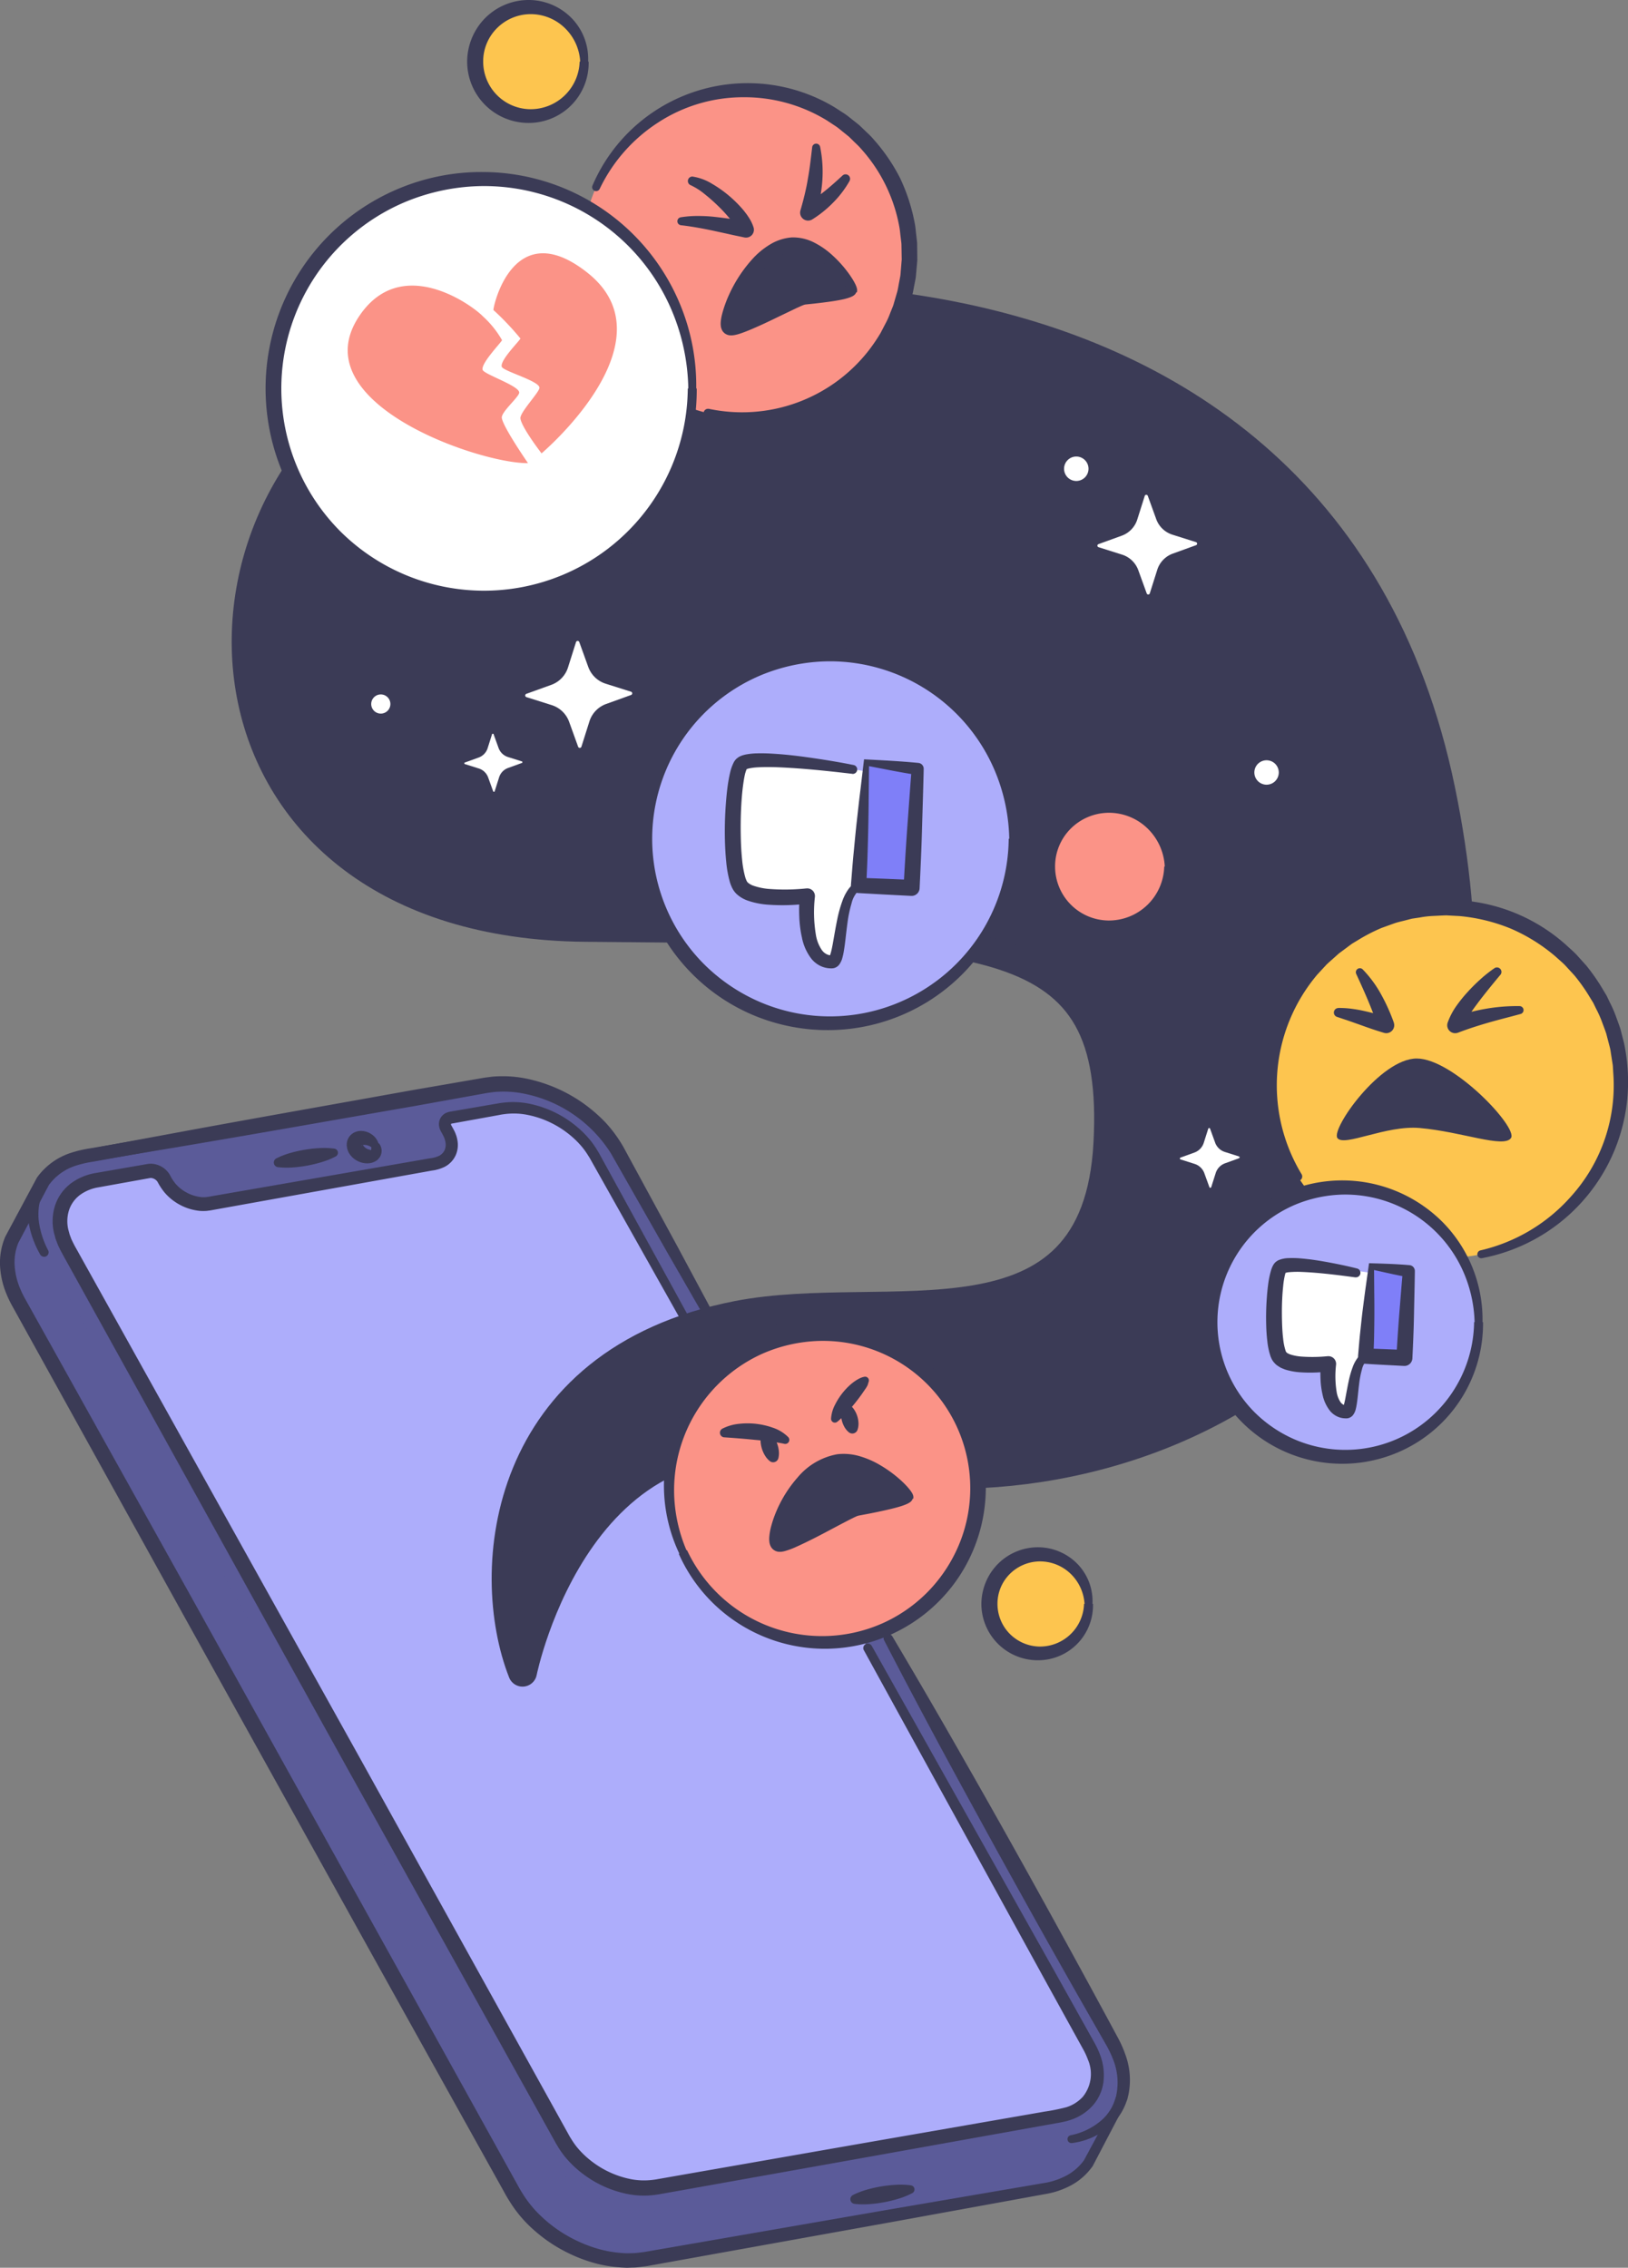 <svg id="Group_8810" data-name="Group 8810" xmlns="http://www.w3.org/2000/svg" xmlns:xlink="http://www.w3.org/1999/xlink" width="180.899" height="252.001" viewBox="0 0 180.899 252.001">
  <rect x="0" y="0" width="180.899" height="252.001" fill="#808080" stroke="none"/>
  <defs>
    <clipPath id="clip-path">
      <rect id="Rectangle_3304" data-name="Rectangle 3304" width="180.899" height="252.001" fill="none"/>
    </clipPath>
  </defs>
  <g id="Group_8809" data-name="Group 8809" clip-path="url(#clip-path)">
    <path id="Path_13466" data-name="Path 13466" d="M125.33,383.324l-3.391,6.383a7.091,7.091,0,0,1-4.76,2.818l-44.492,7.863c-5.313.939-11.87-2.344-14.643-7.333l-55-99.045a7.794,7.794,0,0,1-.732-6.892l0-.008,3.454-6.5a7.084,7.084,0,0,1,4.746-2.8l44.492-7.863c5.313-.939,11.87,2.344,14.644,7.333l55,99.045a7.73,7.73,0,0,1,.679,7" transform="translate(-1 -149.345)" fill="#5b5b99"/>
    <path id="Path_13467" data-name="Path 13467" d="M123.62,387.057,79.128,394.92c-5.313.939-11.869-2.344-14.642-7.333l-55-99.045c-2.774-4.989-.716-9.794,4.6-10.733l44.492-7.863c5.313-.939,11.868,2.344,14.642,7.333l55,99.045c2.774,4.988.716,9.794-4.6,10.733" transform="translate(-4.565 -149.346)" fill="#5b5b99"/>
    <path id="Path_13468" data-name="Path 13468" d="M74.3,281.046l55.03,99.092c1.965,3.534.507,6.937-3.256,7.6L81.2,395.67c-3.763.664-8.406-1.661-10.371-5.194L15.8,291.384c-1.965-3.533-.507-6.936,3.256-7.6l5.748-1.016a1.7,1.7,0,0,1,1.654.829l.215.386A4.974,4.974,0,0,0,31.5,286.4l25.044-4.426c1.751-.309,2.429-1.893,1.515-3.537l-.215-.387a.759.759,0,0,1,.519-1.212l5.566-.984c3.763-.664,8.406,1.661,10.371,5.193" transform="translate(-8.263 -152.641)" fill="#adadfb"/>
    <path id="Path_13469" data-name="Path 13469" d="M91.973,226.977s6.422-32.04,33.445-23.945S207.82,195.606,194,128.9,100.852,70.448,78.8,82.751c-27.078,15.109-24.625,61.041,20.16,61.458s59.33-.118,58.056,23.988-24.422,15.851-41.169,19.115c-26.286,5.124-28.288,28.445-23.876,39.665" transform="translate(-33.911 -41.155)" fill="#3b3b56"/>
    <path id="Path_13470" data-name="Path 13470" d="M91.973,226.977s6.422-32.04,33.445-23.945S207.82,195.606,194,128.9,100.852,70.448,78.8,82.751c-27.078,15.109-24.625,61.041,20.16,61.458s59.33-.118,58.056,23.988-24.422,15.851-41.169,19.115C89.563,192.437,87.561,215.758,91.973,226.977Z" transform="translate(-33.911 -41.155)" fill="none" stroke="#3b3b56" stroke-linecap="round" stroke-linejoin="round" stroke-width="3.204"/>
    <path id="Path_13471" data-name="Path 13471" d="M144.895,41.763a18.205,18.205,0,1,0,17-19.334,18.2,18.2,0,0,0-17,19.334" transform="translate(-80.188 -12.395)" fill="#fb9387"/>
    <path id="Path_13472" data-name="Path 13472" d="M195.1,65.967c.2-.591-3.593-5.772-7.063-5.146-4.356.786-7.357,8.67-6.6,9.175.66.443,7.223-3.028,8.241-3.191.5-.08,5.225-.233,5.426-.838" transform="translate(-100.373 -33.64)" fill="#3b3b56"/>
    <path id="Path_13473" data-name="Path 13473" d="M355.176,245.355a19.469,19.469,0,1,1-19.469-19.469,19.469,19.469,0,0,1,19.469,19.469" transform="translate(-175.059 -125.043)" fill="#fdc54f"/>
    <path id="Path_13474" data-name="Path 13474" d="M114.59,67.838A23.272,23.272,0,1,1,91.318,44.566,23.272,23.272,0,0,1,114.59,67.838" transform="translate(-37.668 -24.67)" fill="#fff"/>
    <path id="Path_13475" data-name="Path 13475" d="M201.352,183.37a20.5,20.5,0,1,1-20.5-20.5,20.5,20.5,0,0,1,20.5,20.5" transform="translate(-88.766 -90.16)" fill="#adadfb"/>
    <path id="Path_13476" data-name="Path 13476" d="M332.8,272.314c.728,1.017,5.4-1.447,9.152-1.113,4.715.418,9.345,2.278,10.14,1.111s-6.437-8.834-10.475-8.835-9.546,7.82-8.817,8.838" transform="translate(-184.193 -145.852)" fill="#3b3b56"/>
    <path id="Path_13477" data-name="Path 13477" d="M168.059,356.2a17.168,17.168,0,1,0,8.5-22.741,17.168,17.168,0,0,0-8.5,22.741" transform="translate(-92.174 -183.733)" fill="#fb9387"/>
    <path id="Path_13478" data-name="Path 13478" d="M128.163,85.284s-2.229-2.886-2.35-3.885c-.077-.662,2.1-2.9,2.115-3.4.023-.761-4.046-1.848-4.191-2.346-.209-.717,2.013-2.9,2.077-3.135a30.42,30.42,0,0,0-3-3.165c-.019-.473,2.256-10.637,10.448-4.143,9.636,7.631-5.1,20.071-5.1,20.071" transform="translate(-67.986 -34.903)" fill="#fb9387"/>
    <path id="Path_13479" data-name="Path 13479" d="M105.6,82.978c-.016.494-2.012,2.146-1.935,2.809.121,1,2.911,5.03,2.911,5.03-5.322.09-25.493-6.758-18.622-16.528,4.736-6.734,12.537-.92,13.615.222a10.785,10.785,0,0,1,2.121,2.639c-.064.236-2.365,2.58-2.157,3.3.145.5,4.088,1.77,4.066,2.531" transform="translate(-47.906 -39.353)" fill="#fb9387"/>
    <path id="Path_13480" data-name="Path 13480" d="M197.191,190.5s-12.6-2.055-13.836-.822c-1.083,1.083-1.438,11.85-.069,13.63s7.4,1.027,7.4,1.027-.822,7.333,2.74,7.333c1.13,0,.617-7.264,2.946-8.5Z" transform="translate(-100.968 -104.784)" fill="#fff"/>
    <path id="Path_13481" data-name="Path 13481" d="M214.58,189.858l5.685.685-.677,13.222-5.891-.274Z" transform="translate(-118.296 -105.1)" fill="#7f7ff8"/>
    <path id="Path_13482" data-name="Path 13482" d="M330.925,310.553A14.956,14.956,0,1,1,315.968,295.6a14.956,14.956,0,0,1,14.956,14.956" transform="translate(-166.631 -163.633)" fill="#adadfb"/>
    <path id="Path_13483" data-name="Path 13483" d="M327.889,315.759s-9.195-1.5-10.094-.6c-.79.79-1.05,8.645-.05,9.944s5.4.75,5.4.75-.6,5.35,2,5.35c.824,0,.45-5.3,2.149-6.2Z" transform="translate(-175.533 -174.303)" fill="#fff"/>
    <path id="Path_13484" data-name="Path 13484" d="M340.576,315.287l4.148.5-.494,9.646-4.3-.2Z" transform="translate(-188.176 -174.533)" fill="#7f7ff8"/>
    <path id="Path_13485" data-name="Path 13485" d="M274.135,207.318a6.759,6.759,0,1,1-6.759-6.759,6.759,6.759,0,0,1,6.759,6.759" transform="translate(-144.27 -111.023)" fill="#fb9387"/>
    <path id="Path_13486" data-name="Path 13486" d="M130.384,7.817a6.054,6.054,0,1,1-6.054-6.054,6.054,6.054,0,0,1,6.054,6.054" transform="translate(-65.474 -0.976)" fill="#fdc54f"/>
    <path id="Path_13487" data-name="Path 13487" d="M257.281,392.4a5.5,5.5,0,1,1-5.5-5.5,5.5,5.5,0,0,1,5.5,5.5" transform="translate(-136.329 -214.174)" fill="#fdc54f"/>
    <path id="Path_13488" data-name="Path 13488" d="M124.086,375.434a10.215,10.215,0,0,1,1.249,3.591,7.128,7.128,0,0,1-.505,3.854l-3.377,6.453a.557.557,0,0,1-.03.05l0,.008a6.959,6.959,0,0,1-2.377,2.132,9.251,9.251,0,0,1-2.967,1l-5.8,1.059-11.6,2.112-23.212,4.177-2.9.522-.725.131-.786.1a6.069,6.069,0,0,1-.788.056c-.263,0-.527.031-.788.012a14.953,14.953,0,0,1-3.091-.427,16.584,16.584,0,0,1-2.917-1.043,16.852,16.852,0,0,1-5.035-3.563,14.171,14.171,0,0,1-1.9-2.485c-.293-.457-.5-.868-.746-1.3l-.717-1.288L43.6,369.974l-22.9-41.235L9.268,308.1,3.556,297.788l-1.428-2.579-.714-1.29a12.515,12.515,0,0,1-.688-1.41,9.348,9.348,0,0,1-.72-3.128,7.344,7.344,0,0,1,.573-3.24c.008-.018.017-.037.026-.054L4.084,279.6l0,0a.823.823,0,0,1,.046-.074,7.45,7.45,0,0,1,3.786-2.732,13.312,13.312,0,0,1,2.188-.5l2.1-.363,8.4-1.453,16.8-2.9,16.819-2.851a14.37,14.37,0,0,1,8.535,1.716,15.321,15.321,0,0,1,6.282,5.979.441.441,0,0,1-.769.432v0a14.4,14.4,0,0,0-5.968-5.533,13.347,13.347,0,0,0-7.919-1.511l-16.753,3.052-16.773,3.03-8.387,1.513-2.1.378a11.916,11.916,0,0,0-1.961.452,5.918,5.918,0,0,0-3,2.177l.047-.078L2.02,286.837l.026-.054a5.733,5.733,0,0,0-.42,2.52,7.872,7.872,0,0,0,.612,2.585,10.749,10.749,0,0,0,.608,1.236l.717,1.288L5,296.987l5.738,10.3,11.477,20.6,22.9,41.24,11.432,20.629.714,1.289c.239.418.475.888.717,1.257a12.511,12.511,0,0,0,1.669,2.191,15.219,15.219,0,0,0,4.517,3.234,14.922,14.922,0,0,0,2.62.957,13.342,13.342,0,0,0,2.735.4c.229.02.457-.007.685-.007a4.811,4.811,0,0,0,.681-.044l.676-.082.726-.126,2.9-.5,23.238-4.032,11.623-1.992,5.812-.993a8.041,8.041,0,0,0,2.606-.837,5.773,5.773,0,0,0,2-1.743l-.035.058,3.432-6.377a6.1,6.1,0,0,0,.448-3.252,9.194,9.194,0,0,0-1.09-3.239l0,0a.5.5,0,0,1,.873-.48" transform="translate(0 -148.697)" fill="#3b3b56"/>
    <path id="Path_13489" data-name="Path 13489" d="M8.33,287.725a10.989,10.989,0,0,1-1.21-3.115,7.481,7.481,0,0,1,.062-3.419,6.553,6.553,0,0,1,1.748-3.009,7.706,7.706,0,0,1,2.967-1.774,5.476,5.476,0,0,1,.824-.235c.278-.067.56-.136.814-.178l1.565-.291,3.13-.58,6.261-1.162c8.349-1.539,16.711-3.008,25.066-4.514l6.274-1.085,1.568-.271c.252-.05.542-.084.828-.119a7.19,7.19,0,0,1,.856-.077,13.142,13.142,0,0,1,3.378.277,16.865,16.865,0,0,1,6.109,2.652A17.371,17.371,0,0,1,71.108,273a14.849,14.849,0,0,1,1.994,2.714l6.083,11.2c2,3.746,4.02,7.478,6,11.237a.441.441,0,0,1-.771.428c-2.146-3.664-4.246-7.354-6.369-11.029l-6.293-11.061a14.811,14.811,0,0,0-9.624-6.659,11.4,11.4,0,0,0-2.95-.222,5.488,5.488,0,0,0-.728.071c-.241.031-.478.058-.747.112l-1.567.283-6.266,1.13c-8.365,1.449-16.724,2.935-25.095,4.35l-6.279,1.054-3.14.527-1.57.263c-.271.04-.5.1-.743.149a4.811,4.811,0,0,0-.708.186,6.36,6.36,0,0,0-2.5,1.388,5.292,5.292,0,0,0-1.483,2.393,6.336,6.336,0,0,0-.128,2.89,9.933,9.933,0,0,0,.979,2.834l.008.014a.5.5,0,0,1-.878.47" transform="translate(-3.848 -148.287)" fill="#3b3b56"/>
    <path id="Path_13490" data-name="Path 13490" d="M220.869,406.865q4.182,7.037,8.221,14.153,4.055,7.108,8.014,14.268t7.85,14.359l.97,1.8a13,13,0,0,1,.883,1.976,8.2,8.2,0,0,1,.347,4.388l-.129.549-.2.531a6.726,6.726,0,0,1-.5,1.013,6.627,6.627,0,0,1-1.479,1.67,8.053,8.053,0,0,1-3.971,1.666.441.441,0,0,1-.154-.868,7.423,7.423,0,0,0,3.4-1.645,5.057,5.057,0,0,0,1.513-2.273l.139-.435.082-.452a6.87,6.87,0,0,0-.433-3.653,12.529,12.529,0,0,0-.838-1.729l-1.016-1.775q-4.067-7.1-8.04-14.254t-7.876-14.345q-3.906-7.19-7.669-14.46a.5.5,0,0,1,.871-.483" transform="translate(-121.753 -225.093)" fill="#3b3b56"/>
    <path id="Path_13491" data-name="Path 13491" d="M104.091,334.705l20.374,36.277L127,375.521l1.268,2.27.634,1.135a9.44,9.44,0,0,1,.592,1.284,6.372,6.372,0,0,1,.384,2.886,4.89,4.89,0,0,1-1.206,2.744,5.648,5.648,0,0,1-2.487,1.6,5.069,5.069,0,0,1-.7.191c-.244.06-.457.1-.667.134l-1.28.229-20.476,3.674-20.479,3.657-1.28.227-.64.113-.32.057-.358.047a9.4,9.4,0,0,1-2.849-.073,12.152,12.152,0,0,1-5.077-2.239,11.7,11.7,0,0,1-2.031-1.933,10.745,10.745,0,0,1-.811-1.167c-.132-.208-.235-.4-.339-.585l-.316-.568-2.529-4.545L45.812,348.3l-20.16-36.4-10.08-18.2-1.26-2.275c-.2-.36-.43-.8-.629-1.233l-.256-.679-.189-.71a5.722,5.722,0,0,1,.137-2.992,5.082,5.082,0,0,1,1.784-2.469,6.381,6.381,0,0,1,2.723-1.133l2.565-.446,2.562-.445.64-.111a2.2,2.2,0,0,1,1,.065,2.512,2.512,0,0,1,1.47,1.132,5.264,5.264,0,0,0,.621.972,4.178,4.178,0,0,0,.811.736,4.407,4.407,0,0,0,2.038.772,3.639,3.639,0,0,0,.521.007l.252-.031.32-.056,1.281-.222,2.562-.445,10.248-1.78,10.248-1.779a3.126,3.126,0,0,0,1.033-.283,1.365,1.365,0,0,0,.594-.611,1.481,1.481,0,0,0,.106-.879,2.022,2.022,0,0,0-.132-.483,1.747,1.747,0,0,0-.107-.239c-.034-.074-.083-.166-.138-.264l-.079-.142c-.026-.047-.049-.087-.091-.172a1.657,1.657,0,0,1-.161-.5,1.379,1.379,0,0,1,.339-1.158,1.442,1.442,0,0,1,.5-.346,2.13,2.13,0,0,1,.458-.121l.641-.111,2.563-.442,1.282-.22.641-.11c.209-.038.428-.074.669-.1a9.09,9.09,0,0,1,2.783.083,11.894,11.894,0,0,1,4.967,2.215,11.35,11.35,0,0,1,1.976,1.9,10.275,10.275,0,0,1,.785,1.138c.248.4.428.765.646,1.15l2.5,4.56L86.8,303.68a.441.441,0,0,1-.771.428L75.833,285.973l-2.548-4.534c-.213-.368-.423-.778-.639-1.111a9.06,9.06,0,0,0-.7-.994,10.166,10.166,0,0,0-1.784-1.676,10.68,10.68,0,0,0-4.465-1.941,7.828,7.828,0,0,0-2.394-.049c-.19.021-.4.055-.616.1l-.64.117-1.279.233-2.559.462-.64.115a.853.853,0,0,0-.171.038.094.094,0,0,0-.033.022s-.006-.012,0,.049a.334.334,0,0,0,.04.112c0,.013.035.067.062.114l.079.142c.052.091.106.189.166.311a2.894,2.894,0,0,1,.16.352,3.354,3.354,0,0,1,.213.767,2.833,2.833,0,0,1-.209,1.661,2.738,2.738,0,0,1-1.17,1.237,4.449,4.449,0,0,1-1.45.438l-10.237,1.84-10.238,1.841-2.559.46-1.279.23-.32.058-.394.051a5.131,5.131,0,0,1-.777,0,5.926,5.926,0,0,1-2.783-1.025,5.734,5.734,0,0,1-1.115-1,6.806,6.806,0,0,1-.793-1.2.979.979,0,0,0-.554-.4.633.633,0,0,0-.287-.023l-.641.115-2.559.46-2.556.461a4.771,4.771,0,0,0-2.035.85,3.491,3.491,0,0,0-1.207,1.683,4.084,4.084,0,0,0-.084,2.142l.148.546.2.537c.163.35.333.688.557,1.08l1.265,2.272,10.12,18.176,20.239,36.351,20.173,36.389,2.521,4.549.315.568c.1.192.211.383.313.54a8.993,8.993,0,0,0,.669.967,9.977,9.977,0,0,0,1.725,1.644,10.457,10.457,0,0,0,4.35,1.931,7.7,7.7,0,0,0,2.329.066l.287-.035.32-.056.64-.112,1.28-.225,20.492-3.584,20.5-3.567a22.693,22.693,0,0,0,2.442-.49,4.158,4.158,0,0,0,1.844-1.158,4.022,4.022,0,0,0,.566-4.154,8.034,8.034,0,0,0-.49-1.076l-.629-1.138-1.256-2.276-2.511-4.554-20.025-36.471a.5.5,0,0,1,.871-.483" transform="translate(-7.253 -151.86)" fill="#3b3b56"/>
    <path id="Path_13492" data-name="Path 13492" d="M89.892,282.881a1.478,1.478,0,0,1,.271.6,1.314,1.314,0,0,1-.1.791,1.371,1.371,0,0,1-.576.61,1.835,1.835,0,0,1-.708.217,2.337,2.337,0,0,1-1.272-.255,2.273,2.273,0,0,1-.966-.91,1.957,1.957,0,0,1-.229-.766,1.564,1.564,0,0,1,.213-.926,1.54,1.54,0,0,1,.716-.608,1.653,1.653,0,0,1,.757-.125,2.105,2.105,0,0,1,1.172.444,1.913,1.913,0,0,1,.671.955Zm-.821.456a1.382,1.382,0,0,0-1.04-.26c-.055.019-.09.049-.086.058s.044,0,.078-.038a.173.173,0,0,0,.042-.087c0-.007.012.018.037.056a1.153,1.153,0,0,0,.26.3,1.171,1.171,0,0,0,.385.2c.129.032.163.037.2.073s.124-.077.077-.269Z" transform="translate(-47.778 -155.833)" fill="#3b3b56"/>
    <path id="Path_13493" data-name="Path 13493" d="M68.441,286.91a8.559,8.559,0,0,1,1.553-.6,14.256,14.256,0,0,1,1.595-.359,14.529,14.529,0,0,1,1.627-.18,8.751,8.751,0,0,1,1.669.057.464.464,0,0,1,.153.868,8.755,8.755,0,0,1-1.548.625,14.524,14.524,0,0,1-1.59.388,14.265,14.265,0,0,1-1.621.209,8.592,8.592,0,0,1-1.664-.029.522.522,0,0,1-.173-.981" transform="translate(-37.732 -158.187)" fill="#3b3b56"/>
    <path id="Path_13494" data-name="Path 13494" d="M211.94,544.957a8.553,8.553,0,0,1,1.553-.6,14.242,14.242,0,0,1,1.595-.359,14.522,14.522,0,0,1,1.627-.18,8.749,8.749,0,0,1,1.669.057.464.464,0,0,1,.153.868,8.759,8.759,0,0,1-1.548.625,14.539,14.539,0,0,1-1.59.388,14.279,14.279,0,0,1-1.621.209,8.592,8.592,0,0,1-1.664-.029.522.522,0,0,1-.173-.981" transform="translate(-117.168 -301.034)" fill="#3b3b56"/>
    <path id="Path_13495" data-name="Path 13495" d="M318.035,255.007a19.653,19.653,0,0,1-3.258-12.083c.013-.266.012-.533.042-.8l.113-.792a13.041,13.041,0,0,1,.274-1.576c.131-.518.251-1.039.393-1.554l.538-1.511a21.183,21.183,0,0,1,3.262-5.5,19.579,19.579,0,0,1,4.841-4.2,21.282,21.282,0,0,1,2.854-1.488l1.513-.558c.506-.18,1.036-.284,1.554-.429.262-.06.517-.15.784-.186l.8-.125a12.075,12.075,0,0,1,1.6-.192c.537-.026,1.074-.064,1.61-.077l1.611.077a19.6,19.6,0,0,1,11.678,4.953c.39.369.808.711,1.173,1.1l1.08,1.2a21.706,21.706,0,0,1,1.837,2.644l.414.691.348.727a13.424,13.424,0,0,1,.653,1.471c.18.506.373,1.007.54,1.517l.4,1.561a20.862,20.862,0,0,1,.342,6.392,19.959,19.959,0,0,1-16.133,17.51.441.441,0,0,1-.177-.863,19.209,19.209,0,0,0,10.131-6.06,18.4,18.4,0,0,0,4.636-13.7l-.042-.739c-.028-.245-.074-.488-.11-.731l-.114-.73a4.927,4.927,0,0,0-.143-.725l-.373-1.43c-.158-.467-.339-.925-.507-1.388a12.11,12.11,0,0,0-.609-1.344l-.322-.664-.386-.63a19.991,19.991,0,0,0-1.7-2.411l-1-1.088c-.336-.359-.724-.666-1.082-1a19.518,19.518,0,0,0-4.978-3.113,19.743,19.743,0,0,0-5.7-1.4l-1.474-.079c-.491.011-.983.045-1.474.065a10.7,10.7,0,0,0-1.464.169l-.73.109c-.244.03-.478.113-.717.167-.474.131-.96.221-1.424.384l-1.387.5a19.512,19.512,0,0,0-2.621,1.351l-.633.381c-.2.141-.4.293-.595.438l-.593.441-.3.221-.275.247c-.365.331-.741.651-1.1.99l-1.005,1.086a19.077,19.077,0,0,0-1.758,22.234.5.5,0,0,1-.835.543Z" transform="translate(-174.23 -123.965)" fill="#3b3b56"/>
    <path id="Path_13496" data-name="Path 13496" d="M113.981,66.871a23.881,23.881,0,0,1-23.77,24.035,24.193,24.193,0,0,1-9.218-1.783,23.9,23.9,0,0,1-7.838-5.2A24.068,24.068,0,0,1,80.99,44.61a23.809,23.809,0,0,1,9.221-1.791,23.788,23.788,0,0,1,22.013,14.933,23.551,23.551,0,0,1,1.7,9.118Zm-.939,0a23.232,23.232,0,0,0-1.846-8.692,22.668,22.668,0,0,0-20.985-13.8,22.98,22.98,0,0,0-8.59,1.754,22.49,22.49,0,0,0-7.266,36.593,22.637,22.637,0,0,0,38.63-15.855Z" transform="translate(-36.561 -23.703)" fill="#3b3b56"/>
    <path id="Path_13497" data-name="Path 13497" d="M200.743,182.4a21.108,21.108,0,0,1-21,21.264,21.4,21.4,0,0,1-8.157-1.571,21.134,21.134,0,0,1-6.939-4.6,21.3,21.3,0,0,1,6.936-34.8,21.03,21.03,0,0,1,8.16-1.579A21.019,21.019,0,0,1,199.2,174.345a20.771,20.771,0,0,1,1.489,8.057Zm-.939,0a20.451,20.451,0,0,0-1.634-7.631,19.9,19.9,0,0,0-18.425-12.089,20.193,20.193,0,0,0-7.529,1.543,19.718,19.718,0,0,0-6.366,32.072,20.015,20.015,0,0,0,6.363,4.291,19.728,19.728,0,0,0,15.1.1,19.92,19.92,0,0,0,12.43-18.283Z" transform="translate(-87.659 -89.193)" fill="#3b3b56"/>
    <path id="Path_13498" data-name="Path 13498" d="M332.5,245.412a10.366,10.366,0,0,1,1.451.085c.479.064.956.144,1.42.252.933.2,1.824.465,2.7.716l-1.082,1.16c-.386-1.02-.765-2.032-1.182-3.026s-.86-1.973-1.323-2.975v0a.447.447,0,0,1,.723-.5,12.942,12.942,0,0,1,2.044,2.774,20.9,20.9,0,0,1,1.407,3.118l0,.01a.886.886,0,0,1-1.086,1.15c-.908-.268-1.789-.577-2.647-.889l-1.284-.452-1.293-.433h0a.505.505,0,0,1,.15-.984" transform="translate(-183.787 -133.402)" fill="#3b3b56"/>
    <path id="Path_13499" data-name="Path 13499" d="M366.105,241.655c-.791.946-1.589,1.924-2.335,2.9-.365.494-.739.978-1.05,1.483a6.6,6.6,0,0,0-.759,1.456l-1.162-1.1a21.414,21.414,0,0,1,3.688-.98,20.1,20.1,0,0,1,3.77-.3.445.445,0,0,1,.109.875c-1.194.328-2.374.617-3.532.95s-2.3.7-3.413,1.127l-.008,0a.882.882,0,0,1-1.154-1.1,7.677,7.677,0,0,1,1-1.909,15.54,15.54,0,0,1,1.257-1.548c.441-.486.908-.942,1.39-1.379a14.775,14.775,0,0,1,1.542-1.221.5.5,0,0,1,.664.74Z" transform="translate(-199.403 -133.311)" fill="#3b3b56"/>
    <path id="Path_13500" data-name="Path 13500" d="M167.818,354.974a16.565,16.565,0,0,0,21.971,8.017,16.468,16.468,0,0,0,5.156-3.776,16.673,16.673,0,0,0,3.327-5.437,16.367,16.367,0,0,0-15.854-22.049,16.847,16.847,0,0,0-6.226,1.419,16.641,16.641,0,0,0-9.805,15.492A17.09,17.09,0,0,0,167.765,355Zm-.854.389a17.646,17.646,0,0,1-.67-13.544,17.849,17.849,0,0,1,23-10.63,17.947,17.947,0,0,1,10.566,23.184,17.778,17.778,0,0,1-3.725,5.954,17.919,17.919,0,0,1-12.529,5.6,17.757,17.757,0,0,1-16.7-10.542Z" transform="translate(-91.48 -182.717)" fill="#3b3b56"/>
    <path id="Path_13501" data-name="Path 13501" d="M210.21,352.618a2.084,2.084,0,0,1-.505-.608,2.848,2.848,0,0,1-.272-.675,2.912,2.912,0,0,1-.1-.725,2.207,2.207,0,0,1,.133-.792.552.552,0,0,1,.712-.317.572.572,0,0,1,.136.075,2.2,2.2,0,0,1,.532.6,2.94,2.94,0,0,1,.3.667,2.892,2.892,0,0,1,.126.717,2.094,2.094,0,0,1-.107.783.612.612,0,0,1-.782.372.632.632,0,0,1-.176-.1" transform="translate(-115.881 -193.452)" fill="#3b3b56"/>
    <path id="Path_13502" data-name="Path 13502" d="M210.915,343.624a3.028,3.028,0,0,1-.278.463l-.366.531c-.254.357-.52.71-.8,1.054s-.571.682-.872,1.007a12.006,12.006,0,0,1-.891.881l-.166.136a.423.423,0,0,1-.69-.346,3.835,3.835,0,0,1,.443-1.552,7.4,7.4,0,0,1,.777-1.235,7.2,7.2,0,0,1,1.008-1.061,5.471,5.471,0,0,1,.62-.451,4.057,4.057,0,0,1,.37-.2c.072-.03.129-.057.212-.086s.178-.05.263-.07a.418.418,0,0,1,.5.316.411.411,0,0,1-.007.211Z" transform="translate(-114.506 -189.703)" fill="#3b3b56"/>
    <path id="Path_13503" data-name="Path 13503" d="M190.339,359.518a2.362,2.362,0,0,1-.553-.641,3.353,3.353,0,0,1-.324-.719,3.419,3.419,0,0,1-.151-.777,2.475,2.475,0,0,1,.077-.854.536.536,0,0,1,.664-.367.544.544,0,0,1,.171.084,2.476,2.476,0,0,1,.579.632,3.407,3.407,0,0,1,.351.709,3.353,3.353,0,0,1,.179.767,2.365,2.365,0,0,1-.05.845.6.6,0,0,1-.729.425.608.608,0,0,1-.215-.106" transform="translate(-104.793 -197.148)" fill="#3b3b56"/>
    <path id="Path_13504" data-name="Path 13504" d="M179.47,354.88a5.212,5.212,0,0,1,1.867-.536,8.409,8.409,0,0,1,3.746.435,4.336,4.336,0,0,1,1.7,1.043.45.45,0,0,1-.417.749l-.071-.015c-.515-.109-1.052-.185-1.6-.256s-1.1-.13-1.657-.177c-1.113-.114-2.217-.2-3.335-.276l-.032,0a.513.513,0,0,1-.475-.549.519.519,0,0,1,.271-.416" transform="translate(-99.198 -196.125)" fill="#3b3b56"/>
    <path id="Path_13505" data-name="Path 13505" d="M206.49,366.63a.289.289,0,0,0-.012.158.027.027,0,0,0,0,.02l-.035-.055c-.036-.054-.086-.115-.137-.177-.111-.126-.232-.253-.364-.376a9.9,9.9,0,0,0-.838-.705,12.578,12.578,0,0,0-1.867-1.174,6.731,6.731,0,0,0-4-.872,6.106,6.106,0,0,0-3.336,2.185,13.223,13.223,0,0,0-2.167,3.714,10.366,10.366,0,0,0-.344,1.008,4.971,4.971,0,0,0-.183.944,1.1,1.1,0,0,0,0,.144c0,.028,0,.011,0,0a.61.61,0,0,0-.078-.139l-.02-.022a.494.494,0,0,0-.04-.048.53.53,0,0,0-.21-.139.463.463,0,0,0-.076-.033.469.469,0,0,0-.082-.017l-.041,0c-.007,0,0,0-.008,0a.056.056,0,0,0-.021,0,.838.838,0,0,0,.123-.025,8.3,8.3,0,0,0,.964-.341c1.375-.564,2.756-1.264,4.151-1.916.7-.329,1.393-.668,2.126-.98.186-.078.368-.155.574-.23a2.933,2.933,0,0,1,.7-.174l1.156-.142c.763-.086,1.524-.177,2.274-.291.374-.058.748-.12,1.107-.2.181-.036.357-.077.519-.124a1.886,1.886,0,0,0,.215-.073l.063-.026a.044.044,0,0,0-.013.019.238.238,0,0,0-.049.111Zm.907.243a.72.72,0,0,1-.122.234,1.132,1.132,0,0,1-.118.118,1.43,1.43,0,0,1-.184.125,2.647,2.647,0,0,1-.316.154c-.2.084-.394.152-.587.213-.386.121-.768.216-1.15.31-.763.184-1.526.341-2.287.493l-1.13.214a1.422,1.422,0,0,0-.409.129c-.154.067-.322.15-.487.232-.667.337-1.35.7-2.029,1.059-1.363.728-2.726,1.447-4.186,2.1a8.286,8.286,0,0,1-1.21.445,2.34,2.34,0,0,1-.446.078l-.165,0h-.044l-.076-.01a1.515,1.515,0,0,1-.152-.033,1.109,1.109,0,0,1-.577-.4,1.289,1.289,0,0,1-.194-.4,1.433,1.433,0,0,1-.057-.287,2.74,2.74,0,0,1-.014-.434,6.529,6.529,0,0,1,.231-1.328,12.031,12.031,0,0,1,.388-1.186,13.894,13.894,0,0,1,2.547-4.2,7.46,7.46,0,0,1,4.394-2.564,6.318,6.318,0,0,1,2.589.247,9.955,9.955,0,0,1,2.256,1.01,13.746,13.746,0,0,1,1.964,1.413,10.918,10.918,0,0,1,.881.842c.141.15.277.311.41.483a3.334,3.334,0,0,1,.2.294,1.841,1.841,0,0,1,.1.2,1.628,1.628,0,0,1,.047.158.788.788,0,0,1-.006.3Z" transform="translate(-105.982 -200.334)" fill="#3b3b56"/>
    <path id="Path_13506" data-name="Path 13506" d="M160.341,56.868a17.839,17.839,0,0,0,17.705-6.387,19.194,19.194,0,0,0,1.388-2.029l.568-1.09a8.439,8.439,0,0,0,.5-1.12l.229-.57a3.845,3.845,0,0,0,.2-.579l.343-1.178c.113-.393.159-.8.243-1.2l.113-.6c.031-.2.037-.407.058-.61l.1-1.223-.021-1.227c-.008-.2,0-.409-.019-.613l-.073-.609c-.056-.4-.079-.815-.159-1.216a17.6,17.6,0,0,0-4.28-8.678c-.264-.313-.578-.578-.864-.871l-.438-.429-.477-.386c-.323-.251-.629-.526-.964-.759l-1.026-.675a17.542,17.542,0,0,0-9.358-2.572,17.3,17.3,0,0,0-9.354,2.786,18.027,18.027,0,0,0-6.529,7.4.441.441,0,0,1-.805-.359,18.75,18.75,0,0,1,26.927-8.7l1.132.732c.371.254.71.55,1.067.823l.526.421.487.466c.318.317.663.609.958.949a20.344,20.344,0,0,1,3.067,4.425,20.435,20.435,0,0,1,1.66,5.125c.085.442.112.892.169,1.338l.074.671c.023.223.012.449.018.674l.014,1.349-.117,1.344c-.024.223-.034.449-.069.671l-.127.663c-.094.44-.151.888-.277,1.32l-.385,1.293a4.5,4.5,0,0,1-.227.634l-.254.624a9.684,9.684,0,0,1-.558,1.226c-.212.4-.413.8-.635,1.188a18.449,18.449,0,0,1-5.494,5.821l-.554.379-.277.188-.293.163-1.175.646c-.4.2-.817.361-1.224.542l-.616.263-.638.2a19.488,19.488,0,0,1-5.237.928,18.162,18.162,0,0,1-5.259-.6h0a.5.5,0,0,1,.236-.967" transform="translate(-81.591 -11.441)" fill="#3b3b56"/>
    <path id="Path_13507" data-name="Path 13507" d="M204.635,39.923a11.319,11.319,0,0,1-1.794,2.365,12.48,12.48,0,0,1-2.334,1.884.885.885,0,0,1-1.317-1l.006-.021c.164-.567.32-1.135.456-1.708s.262-1.149.355-1.733c.216-1.165.343-2.35.489-3.565v0a.447.447,0,0,1,.88-.041,13.967,13.967,0,0,1,.243,3.8,15.785,15.785,0,0,1-.254,1.906,15.5,15.5,0,0,1-.476,1.863l-1.31-1.017a21.274,21.274,0,0,0,2.2-1.542c.711-.562,1.388-1.172,2.068-1.8l0,0a.5.5,0,0,1,.783.613" transform="translate(-110.247 -19.791)" fill="#3b3b56"/>
    <path id="Path_13508" data-name="Path 13508" d="M170.295,43.953a5.788,5.788,0,0,1,2.153.8,13.495,13.495,0,0,1,3.353,2.776c.122.138.239.287.354.439a5.619,5.619,0,0,1,.335.472,4.464,4.464,0,0,1,.564,1.146.873.873,0,0,1-1.008,1.129l-.008,0c-.6-.128-1.194-.245-1.782-.383L172.5,49.95c-1.169-.246-2.33-.458-3.511-.593h0a.445.445,0,0,1-.025-.881,11.667,11.667,0,0,1,1.892-.147c.63,0,1.258.031,1.877.1s1.235.143,1.843.238,1.209.209,1.806.314L175.358,50.1a5.6,5.6,0,0,0-.912-1.441,16.528,16.528,0,0,0-1.317-1.432c-.471-.457-.962-.9-1.471-1.3a7.3,7.3,0,0,0-1.546-1l-.074-.032a.5.5,0,0,1,.256-.947" transform="translate(-93.325 -24.329)" fill="#3b3b56"/>
    <path id="Path_13509" data-name="Path 13509" d="M193.549,64.873a.2.2,0,0,0-.021.117l0,0-.022-.058c-.027-.059-.059-.125-.1-.2a5,5,0,0,0-.272-.425,9.96,9.96,0,0,0-.659-.827,12.051,12.051,0,0,0-1.542-1.464,5.442,5.442,0,0,0-3.56-1.421,3.91,3.91,0,0,0-1.7.675,7.687,7.687,0,0,0-1.491,1.339,14.955,14.955,0,0,0-2.24,3.543,11.543,11.543,0,0,0-.721,1.933,3.654,3.654,0,0,0-.086.439,1.263,1.263,0,0,0-.013.158c0,.02,0,0,0,.009s0-.017-.013-.047a.253.253,0,0,0-.037-.075.572.572,0,0,0-.148-.19.945.945,0,0,0-.192-.12.48.48,0,0,0-.1-.03.2.2,0,0,1-.034-.008.133.133,0,0,0-.046,0s.04,0,.1-.016a4.434,4.434,0,0,0,.441-.113c1.317-.421,2.693-1.063,4.059-1.633.687-.292,1.37-.593,2.081-.872l.547-.2a4.716,4.716,0,0,1,.654-.192,2.647,2.647,0,0,1,.356-.034l.287-.013.56-.018c.743-.018,1.481-.041,2.211-.09.364-.025.726-.058,1.075-.105.175-.021.346-.049.5-.084a1.493,1.493,0,0,0,.2-.057.457.457,0,0,1,.05-.017.033.033,0,0,0-.016.021.192.192,0,0,0-.044.091Zm.891.3a.8.8,0,0,1-.117.21,1.319,1.319,0,0,1-.118.116,1.349,1.349,0,0,1-.191.123,2.216,2.216,0,0,1-.323.14,5.907,5.907,0,0,1-.588.174c-.384.09-.761.155-1.138.216-.753.118-1.5.207-2.247.291l-.556.057-.271.029a1.33,1.33,0,0,0-.2.031c-.072.022-.255.09-.407.158l-.488.22-2,.96c-.671.327-1.346.654-2.035.963s-1.378.618-2.146.883a5.234,5.234,0,0,1-.638.179,2.354,2.354,0,0,1-.451.05c-.062,0-.124-.007-.185-.014a.747.747,0,0,1-.1-.017,1.362,1.362,0,0,1-.168-.054,1.084,1.084,0,0,1-.546-.487,1.937,1.937,0,0,1-.083-.207.955.955,0,0,1-.046-.182,2.309,2.309,0,0,1-.027-.269,2.815,2.815,0,0,1,.02-.4,5.274,5.274,0,0,1,.118-.659,13.219,13.219,0,0,1,.808-2.265,15.273,15.273,0,0,1,2.594-3.947,8.575,8.575,0,0,1,1.89-1.57,5.447,5.447,0,0,1,2.467-.817,5.161,5.161,0,0,1,2.517.584,9.006,9.006,0,0,1,1.977,1.378,13.209,13.209,0,0,1,1.593,1.72,11.073,11.073,0,0,1,.674.968,6.075,6.075,0,0,1,.3.538,3.275,3.275,0,0,1,.132.314,1.807,1.807,0,0,1,.057.21c.008.046.014.093.018.14a.925.925,0,0,1-.033.255Z" transform="translate(-99.291 -32.702)" fill="#3b3b56"/>
    <path id="Path_13510" data-name="Path 13510" d="M194.6,189.783c-2.805-.329-5.637-.63-8.429-.739-.7-.023-1.391-.026-2.059.012a6.388,6.388,0,0,0-.941.109,1.372,1.372,0,0,0-.192.048.584.584,0,0,0-.136.05c-.01.006-.041.015-.036.016a.024.024,0,0,0,.022-.015c0-.012.015,0,.017-.013s0,0-.011.024a3.933,3.933,0,0,0-.232.8c-.066.318-.114.653-.16.99-.091.675-.148,1.368-.19,2.061-.083,1.388-.091,2.789-.049,4.176.024.694.066,1.385.138,2.063a10.8,10.8,0,0,0,.349,1.924,2.845,2.845,0,0,0,.14.363.69.69,0,0,0,.13.2,1.87,1.87,0,0,0,.6.351,7.072,7.072,0,0,0,1.843.374,23.062,23.062,0,0,0,4.077-.064h.016a.853.853,0,0,1,.93.768.908.908,0,0,1,0,.167,15.183,15.183,0,0,0,.106,4.21,4.168,4.168,0,0,0,.684,1.733,1.469,1.469,0,0,0,.573.461,1.375,1.375,0,0,0,.352.1l.1.009.049.005.025,0,.012,0-.031,0a.469.469,0,0,0-.206.067.434.434,0,0,0-.064.057,1.014,1.014,0,0,0,.117-.262c.048-.145.091-.308.13-.478.078-.341.143-.7.206-1.066.129-.729.254-1.477.408-2.225a14.5,14.5,0,0,1,.626-2.251,5.163,5.163,0,0,1,.562-1.1,2.692,2.692,0,0,1,.991-.911.441.441,0,0,1,.43.768l-.018.011a2.878,2.878,0,0,0-.976,1.583,13.483,13.483,0,0,0-.447,2.1c-.1.726-.181,1.463-.27,2.214-.047.375-.1.755-.17,1.148-.037.2-.079.4-.139.612a2.2,2.2,0,0,1-.352.75,1,1,0,0,1-.267.246.96.96,0,0,1-.465.161l-.065.006h-.023l-.046,0-.091,0-.182-.01a2.822,2.822,0,0,1-.734-.167,2.906,2.906,0,0,1-1.2-.871,5.622,5.622,0,0,1-1.064-2.358,12.682,12.682,0,0,1-.3-2.371,18.7,18.7,0,0,1,.056-2.361l.946.933a22.2,22.2,0,0,1-4.438.132,8.717,8.717,0,0,1-2.325-.467,3.562,3.562,0,0,1-1.216-.733,2.723,2.723,0,0,1-.272-.319,2.477,2.477,0,0,1-.209-.351,4.224,4.224,0,0,1-.247-.629,12.419,12.419,0,0,1-.411-2.267c-.075-.736-.117-1.465-.139-2.192a41.2,41.2,0,0,1,.105-4.349c.056-.725.127-1.45.238-2.182.057-.367.122-.734.21-1.11a5.025,5.025,0,0,1,.426-1.225,1.6,1.6,0,0,1,.32-.414,2.73,2.73,0,0,1,.236-.174,1.778,1.778,0,0,1,.2-.1,2.073,2.073,0,0,1,.365-.127,2.674,2.674,0,0,1,.326-.072,7.805,7.805,0,0,1,1.178-.108c.754-.02,1.481.019,2.2.071,1.445.1,2.867.29,4.283.5s2.822.446,4.229.731a.5.5,0,0,1-.155.984Z" transform="translate(-99.876 -103.789)" fill="#3b3b56"/>
    <path id="Path_13511" data-name="Path 13511" d="M213.246,189.007c1.933.1,3.991.2,6.042.4a.652.652,0,0,1,.59.661v.038c-.049,2.207-.125,4.413-.186,6.619s-.161,4.411-.269,6.614v0a.888.888,0,0,1-.93.843h0l-2.945-.151-2.944-.164h-.021a.839.839,0,0,1-.791-.884c0-.005,0-.015,0-.021.1-1.186.184-2.375.3-3.558s.222-2.364.354-3.529.256-2.324.4-3.46l.4-3.371Zm.558.756-.038,3.409c-.008,1.136-.024,2.252-.046,3.356s-.055,2.2-.088,3.288-.09,2.172-.142,3.259l-.81-.905,2.946.11,2.946.123-.932.845q.176-3.305.408-6.608c.164-2.2.313-4.4.491-6.6l.589.7c-1.725-.259-3.441-.613-5.287-.967Z" transform="translate(-117.239 -104.628)" fill="#3b3b56"/>
    <path id="Path_13512" data-name="Path 13512" d="M330.315,309.584a15.552,15.552,0,0,1-9.459,14.473,15.744,15.744,0,1,1,5.043-25.512,15.427,15.427,0,0,1,4.359,11.038Zm-.939,0a14.885,14.885,0,0,0-1.212-5.51,14.353,14.353,0,0,0-13.3-8.667,14.627,14.627,0,0,0-5.408,1.121,14.188,14.188,0,0,0-4.567,23.031,14.465,14.465,0,0,0,4.564,3.089,14.244,14.244,0,0,0,15.532-2.942,14.423,14.423,0,0,0,4.337-10.121Z" transform="translate(-165.524 -162.664)" fill="#3b3b56"/>
    <path id="Path_13513" data-name="Path 13513" d="M325.052,315.3c-1.985-.267-4-.523-5.959-.605a10.389,10.389,0,0,0-1.407.029,1.7,1.7,0,0,0-.47.1s-.016,0,0,0a.115.115,0,0,0,.047-.034c.011-.017.029-.021.038-.037a.091.091,0,0,0,.013-.021l0,.013a.122.122,0,0,1-.011.023l-.018.053a1.012,1.012,0,0,0-.039.125,8.8,8.8,0,0,0-.22,1.35c-.053.479-.087.97-.109,1.46-.046.983-.038,1.973,0,2.95.021.488.055.974.113,1.445a6.342,6.342,0,0,0,.261,1.283.653.653,0,0,0,.043.106.208.208,0,0,0,.031.06c0,.02.054.035.063.069.043.03.107.064.159.1l.239.1a5.516,5.516,0,0,0,1.273.235,16.973,16.973,0,0,0,2.855-.043l.028,0a.852.852,0,0,1,.923.772.914.914,0,0,1,0,.167,10.984,10.984,0,0,0,.06,3,2.881,2.881,0,0,0,.446,1.179.872.872,0,0,0,.332.279.771.771,0,0,0,.2.063l.059.007.03,0,.015,0h-.029a.54.54,0,0,0-.242.079.443.443,0,0,0-.092.083.659.659,0,0,0,.054-.124c.033-.1.065-.21.094-.33.058-.241.107-.5.155-.766.1-.529.2-1.076.317-1.625a10.8,10.8,0,0,1,.482-1.662,3.821,3.821,0,0,1,.434-.824,2.1,2.1,0,0,1,.779-.7.44.44,0,0,1,.434.765l-.021.014a2.052,2.052,0,0,0-.633,1.1,9.824,9.824,0,0,0-.3,1.515c-.07.526-.117,1.063-.178,1.614-.033.275-.067.554-.118.849-.026.147-.058.3-.1.464a1.745,1.745,0,0,1-.289.615.913.913,0,0,1-.241.221.9.9,0,0,1-.432.149l-.061,0H324l-.072,0-.145-.007a2.27,2.27,0,0,1-.588-.132,2.338,2.338,0,0,1-.962-.692,4.321,4.321,0,0,1-.829-1.806,9.261,9.261,0,0,1-.228-1.769,13.875,13.875,0,0,1,.036-1.755l.949.937a16.173,16.173,0,0,1-3.207.108,7.175,7.175,0,0,1-1.707-.308c-.154-.059-.309-.124-.463-.19a4.4,4.4,0,0,1-.479-.305,2.337,2.337,0,0,1-.446-.49,1.766,1.766,0,0,1-.148-.274,2.107,2.107,0,0,1-.1-.245,7.86,7.86,0,0,1-.349-1.686c-.062-.534-.1-1.059-.115-1.582a29.793,29.793,0,0,1,.058-3.12c.036-.52.083-1.039.153-1.564a10.116,10.116,0,0,1,.341-1.63,2.314,2.314,0,0,1,.085-.233l.052-.124.076-.145.041-.071.069-.1a1.1,1.1,0,0,1,.162-.179,2.06,2.06,0,0,1,.2-.147,1.432,1.432,0,0,1,.169-.085,3.035,3.035,0,0,1,1.009-.209,11.211,11.211,0,0,1,1.627.05c1.044.093,2.056.263,3.063.452s2,.4,3,.651a.5.5,0,0,1-.19.978Z" transform="translate(-174.445 -173.353)" fill="#3b3b56"/>
    <path id="Path_13514" data-name="Path 13514" d="M339.242,314.434c1.42.041,2.966.081,4.5.216a.646.646,0,0,1,.589.648v.051c-.018,1.611-.064,3.221-.094,4.831s-.1,3.219-.178,4.827v0a.886.886,0,0,1-.928.842h0l-2.148-.114c-.716-.038-1.432-.076-2.147-.126l-.038,0a.834.834,0,0,1-.773-.89v-.013c.075-.879.145-1.761.239-2.636s.183-1.75.294-2.607.217-1.71.336-2.538l.343-2.449Zm.558.756.02,2.488c.012.829.017,1.638.014,2.435s-.015,1.582-.028,2.366-.051,1.558-.083,2.337l-.81-.905c.717.017,1.434.045,2.15.074l2.15.086-.932.845q.131-2.411.317-4.82c.134-1.605.253-3.211.4-4.816l.589.7c-1.212-.2-2.417-.49-3.75-.781Z" transform="translate(-187.118 -174.061)" fill="#3b3b56"/>
    <path id="Path_13515" data-name="Path 13515" d="M273.527,206.342a7.36,7.36,0,0,1-7.257,7.522,7.52,7.52,0,0,1-7.652-7.522,7.633,7.633,0,0,1,2.262-5.389,7.533,7.533,0,0,1,5.389-2.154,7.4,7.4,0,0,1,5.242,2.3,7.208,7.208,0,0,1,1.958,5.242Zm-.939,0a6.338,6.338,0,0,0-2-4.317,6.149,6.149,0,0,0-4.317-1.658,6.022,6.022,0,0,0-4.17,1.8,5.92,5.92,0,0,0-1.7,4.17,6,6,0,0,0,5.867,6,6.156,6.156,0,0,0,6.261-6Z" transform="translate(-143.163 -110.047)" fill="#3b3b56"/>
    <path id="Path_13516" data-name="Path 13516" d="M129.775,6.842a6.654,6.654,0,0,1-6.552,6.817,6.815,6.815,0,0,1-6.946-6.817,6.925,6.925,0,0,1,2.056-4.891A6.825,6.825,0,0,1,123.222,0,6.7,6.7,0,0,1,127.966,2.1a6.5,6.5,0,0,1,1.751,4.744Zm-.939,0a5.631,5.631,0,0,0-1.8-3.818,5.444,5.444,0,0,0-3.818-1.452,5.316,5.316,0,0,0-3.671,1.6,5.212,5.212,0,0,0-1.49,3.671,5.294,5.294,0,0,0,5.161,5.291,5.45,5.45,0,0,0,5.556-5.291Z" transform="translate(-64.367 0)" fill="#3b3b56"/>
    <path id="Path_13517" data-name="Path 13517" d="M256.672,391.425a6.1,6.1,0,0,1-6,6.267,6.265,6.265,0,0,1-6.4-6.267,6.374,6.374,0,0,1,1.9-4.5,6.272,6.272,0,0,1,4.5-1.787,6.142,6.142,0,0,1,4.354,1.934,5.946,5.946,0,0,1,1.59,4.354Zm-.939,0A5.081,5.081,0,0,0,254.1,388a4.893,4.893,0,0,0-3.429-1.29,4.765,4.765,0,0,0-3.282,1.437,4.664,4.664,0,0,0-1.329,3.282,4.737,4.737,0,0,0,1.325,3.287,4.786,4.786,0,0,0,3.287,1.454,4.9,4.9,0,0,0,5.006-4.741Z" transform="translate(-135.223 -213.199)" fill="#3b3b56"/>
    <path id="Path_13518" data-name="Path 13518" d="M208.059,367.683c.151-.563-4.535-4.924-8.25-3.986-4.664,1.178-7.089,8.733-6.215,9.117.767.338,7.549-3.537,8.64-3.794.533-.125,5.671-.762,5.825-1.338" transform="translate(-107.07 -201.259)" fill="#3b3b56"/>
    <path id="Path_13519" data-name="Path 13519" d="M207.678,367.428a.692.692,0,0,0-.08-.171,2.648,2.648,0,0,0-.16-.221c-.119-.143-.246-.283-.381-.416a10.3,10.3,0,0,0-.854-.757,13.06,13.06,0,0,0-1.9-1.263,7.191,7.191,0,0,0-4.317-1.021,6.571,6.571,0,0,0-3.738,2.326,13.319,13.319,0,0,0-2.3,3.9,7.875,7.875,0,0,0-.568,2.163.959.959,0,0,0,.049.426.8.8,0,0,0,.322-.04,8.159,8.159,0,0,0,1.059-.378c1.408-.6,2.783-1.3,4.165-1.987.692-.343,1.381-.689,2.087-1.013.178-.08.354-.16.54-.232a2.4,2.4,0,0,1,.592-.159l1.146-.173c.763-.11,1.524-.225,2.279-.365.377-.071.754-.146,1.124-.239.185-.046.368-.1.545-.159a1.977,1.977,0,0,0,.253-.1.418.418,0,0,0,.159-.115Zm.227.061a.5.5,0,0,1-.266.258,2.144,2.144,0,0,1-.279.123c-.186.07-.374.128-.562.179-.376.1-.755.188-1.134.268-.758.158-1.52.292-2.282.419l-1.141.184a3.791,3.791,0,0,0-1.042.374c-.693.325-1.379.677-2.067,1.025-1.377.7-2.745,1.411-4.172,2.033a8.416,8.416,0,0,1-1.116.408,1.726,1.726,0,0,1-.323.058.48.48,0,0,1-.441-.173,1.187,1.187,0,0,1-.135-.7,8.248,8.248,0,0,1,.579-2.3,13.719,13.719,0,0,1,2.411-4.011,6.946,6.946,0,0,1,3.991-2.423,5.768,5.768,0,0,1,2.364.192,9.656,9.656,0,0,1,2.163.916,13.313,13.313,0,0,1,1.928,1.323,10.639,10.639,0,0,1,.865.791c.138.14.268.288.393.443a3.032,3.032,0,0,1,.175.25.543.543,0,0,1,.1.367Z" transform="translate(-106.81 -201.035)" fill="#3b3b56"/>
    <path id="Path_13520" data-name="Path 13520" d="M137.729,162.434l-1-2.772a.193.193,0,0,0-.365.007l-.889,2.812a3.026,3.026,0,0,1-1.855,1.934l-2.772,1a.193.193,0,0,0,.007.365l2.812.889a3.028,3.028,0,0,1,1.934,1.855l1,2.772a.193.193,0,0,0,.365-.008l.889-2.811a3.029,3.029,0,0,1,1.855-1.934l2.772-1a.192.192,0,0,0-.007-.365l-2.811-.889a3.028,3.028,0,0,1-1.934-1.855" transform="translate(-72.36 -88.313)" fill="#fff"/>
    <path id="Path_13521" data-name="Path 13521" d="M119.43,184.263l-.539-1.488a.1.1,0,0,0-.2,0l-.478,1.509a1.627,1.627,0,0,1-1,1.038l-1.488.539a.1.1,0,0,0,0,.2l1.509.477a1.626,1.626,0,0,1,1.038,1l.539,1.488a.1.1,0,0,0,.2,0l.478-1.509a1.624,1.624,0,0,1,1-1.038l1.488-.54a.1.1,0,0,0,0-.2l-1.509-.477a1.625,1.625,0,0,1-1.038-1" transform="translate(-64.029 -101.141)" fill="#fff"/>
    <path id="Path_13522" data-name="Path 13522" d="M314.922,190.6a1.357,1.357,0,1,1-1.357-1.357,1.357,1.357,0,0,1,1.357,1.357" transform="translate(-172.828 -104.759)" fill="#fff"/>
    <path id="Path_13523" data-name="Path 13523" d="M267.564,114.995a1.358,1.358,0,1,1-1.357-1.357,1.357,1.357,0,0,1,1.357,1.357" transform="translate(-146.612 -62.906)" fill="#fff"/>
    <path id="Path_13524" data-name="Path 13524" d="M94.527,173.92a1.065,1.065,0,1,1-1.065-1.065,1.065,1.065,0,0,1,1.065,1.065" transform="translate(-51.148 -95.687)" fill="#fff"/>
    <path id="Path_13525" data-name="Path 13525" d="M279.681,125.864l-.936-2.583a.179.179,0,0,0-.34.007l-.829,2.62a2.817,2.817,0,0,1-1.729,1.8l-2.583.937a.179.179,0,0,0,.007.34l2.619.828a2.823,2.823,0,0,1,1.8,1.729l.936,2.583a.18.18,0,0,0,.341-.007l.829-2.62a2.819,2.819,0,0,1,1.728-1.8l2.583-.936a.18.18,0,0,0-.007-.34l-2.62-.828a2.822,2.822,0,0,1-1.8-1.729" transform="translate(-151.205 -68.179)" fill="#fff"/>
    <path id="Path_13526" data-name="Path 13526" d="M297.581,282.4l-.562-1.55a.107.107,0,0,0-.2,0l-.5,1.573a1.694,1.694,0,0,1-1.038,1.082l-1.55.562a.108.108,0,0,0,0,.2l1.572.5a1.692,1.692,0,0,1,1.081,1.038l.562,1.55a.108.108,0,0,0,.2,0l.5-1.572a1.692,1.692,0,0,1,1.038-1.082l1.55-.562a.108.108,0,0,0,0-.2l-1.572-.5a1.694,1.694,0,0,1-1.082-1.038" transform="translate(-162.56 -155.43)" fill="#fff"/>
  </g>
</svg>
